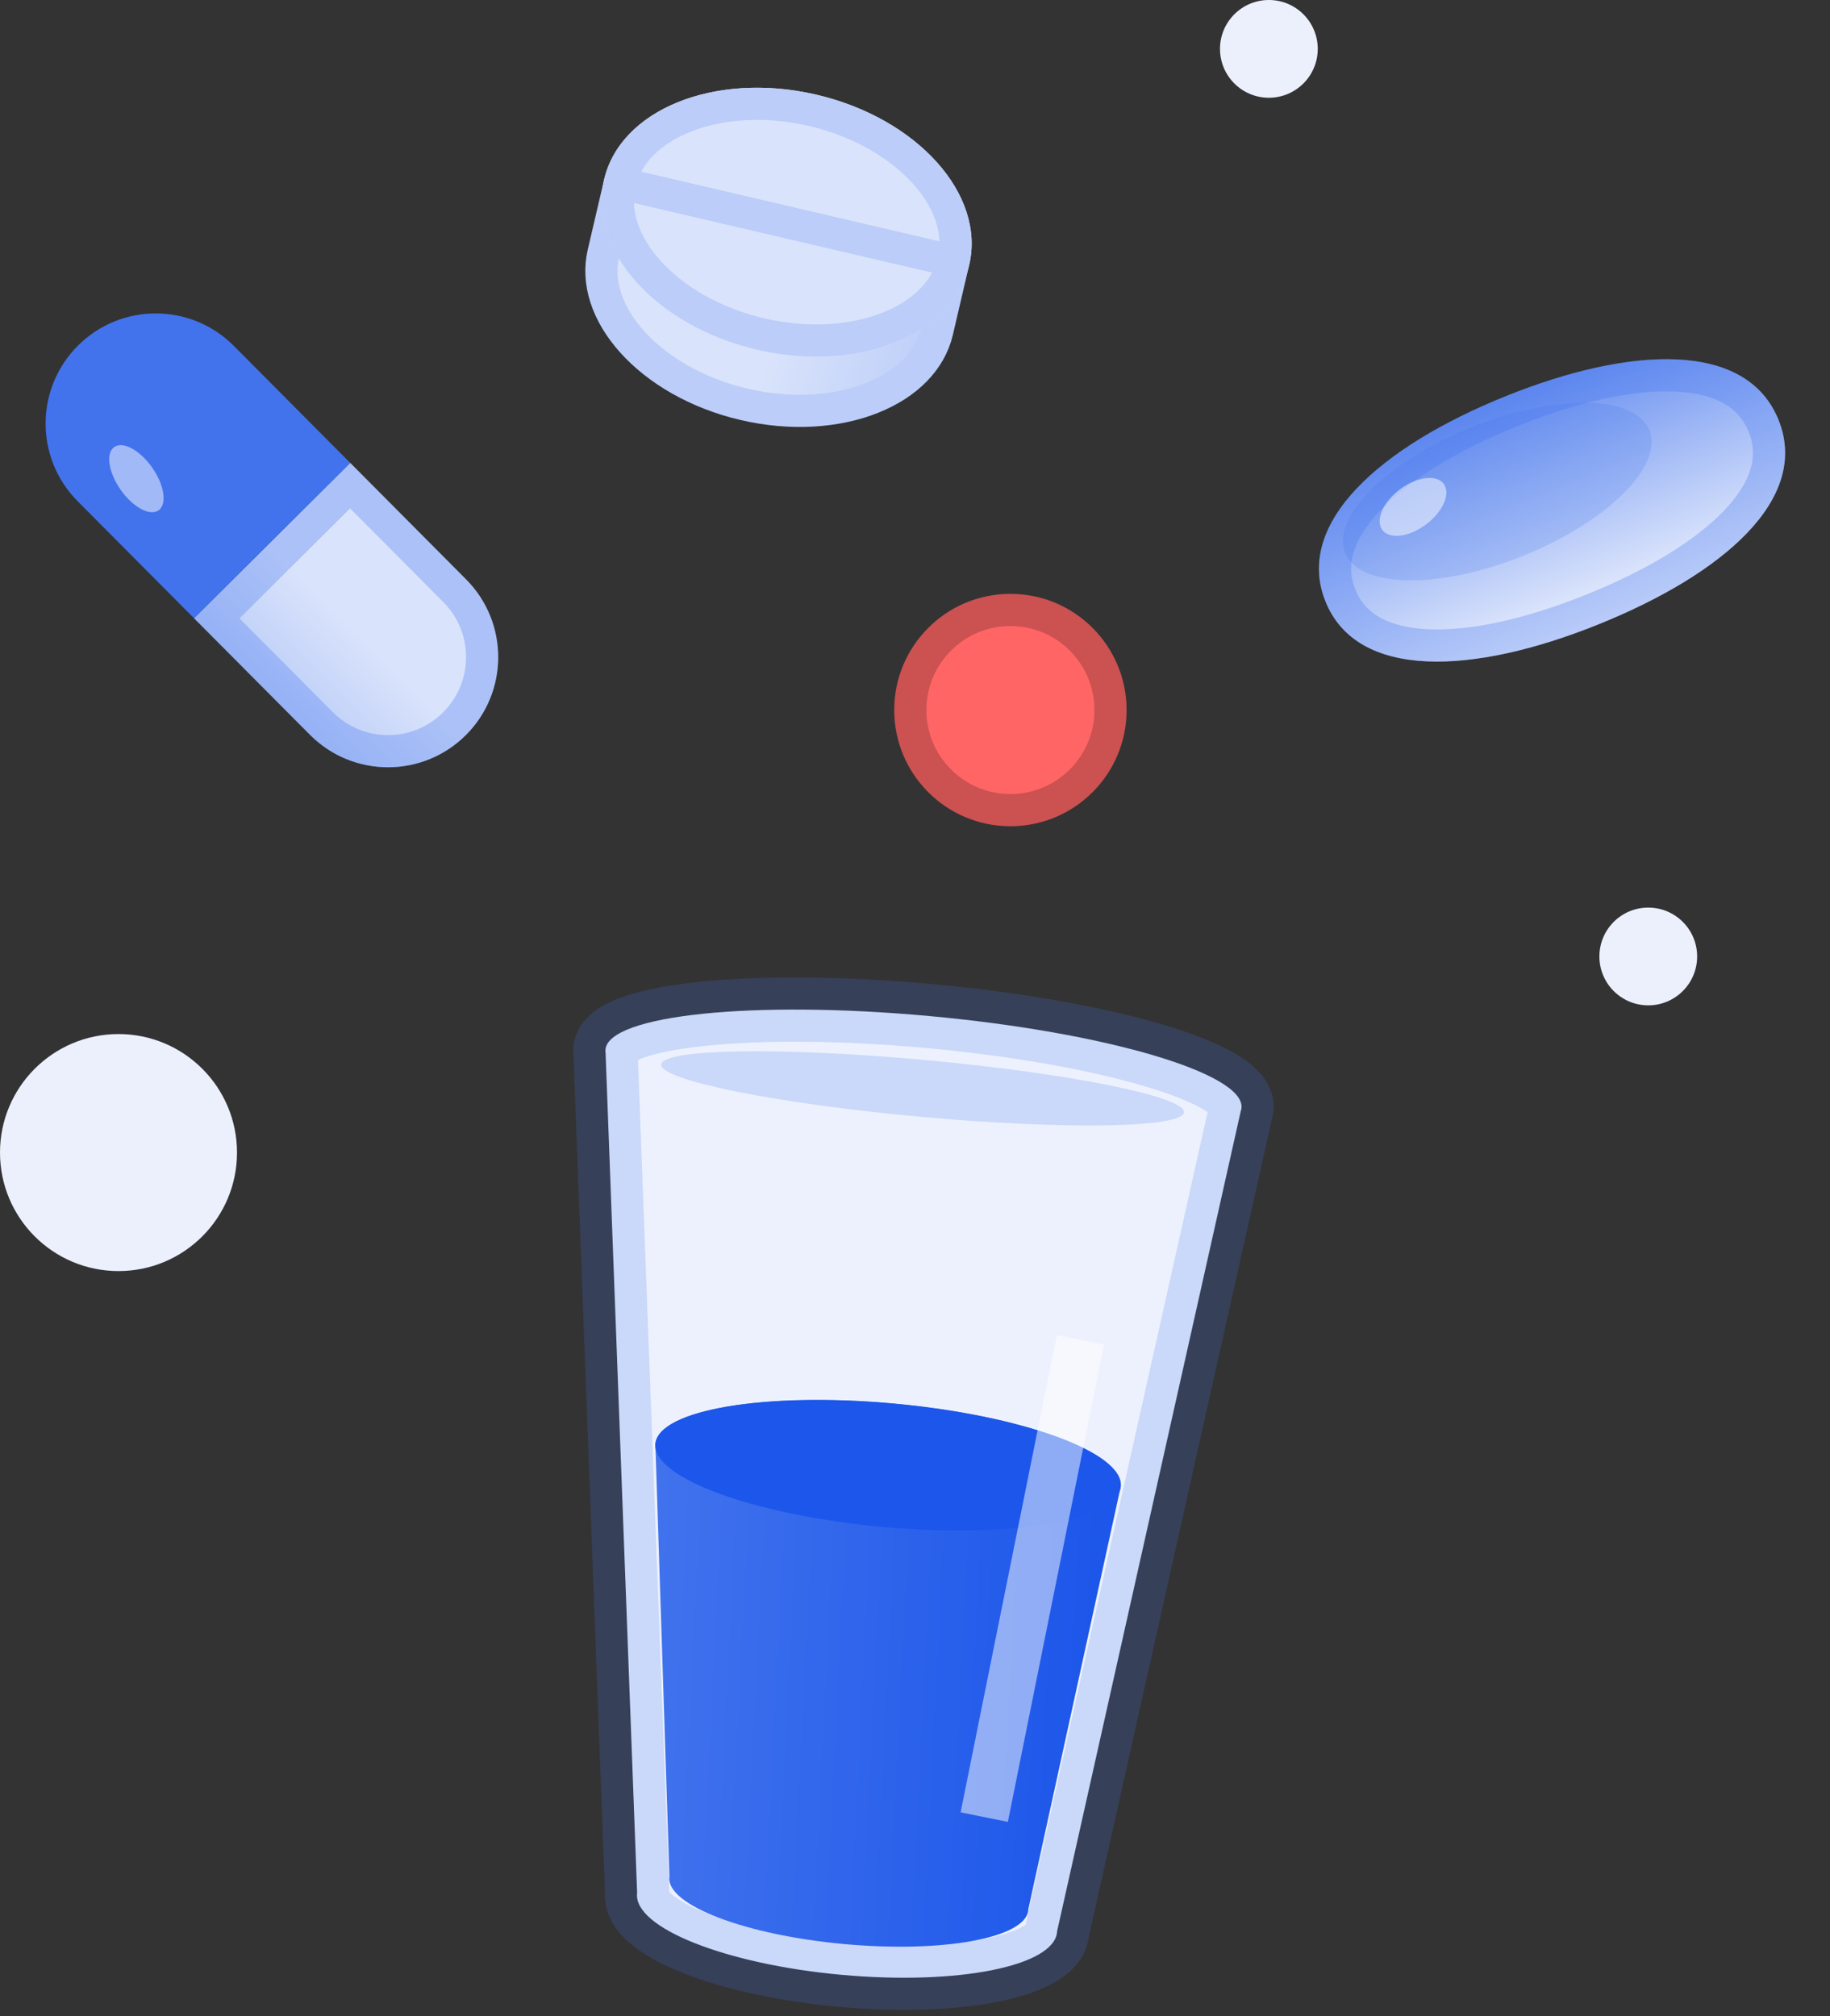 <svg width="246" height="271" viewBox="0 0 246 271" fill="none" xmlns="http://www.w3.org/2000/svg">
<rect x="0" y="0" width="246" height="271" fill="#333333" stroke="none"/>
<mask id="path-1-outside-1_4082_1152" maskUnits="userSpaceOnUse" x="64.954" y="127.225" width="108.283" height="147.18" fill="black">
<rect fill="white" x="64.954" y="127.225" width="108.283" height="147.18"/>
<path d="M124.911 136.577C148.521 138.741 167.316 144.267 166.89 148.92C166.877 149.064 166.844 149.206 166.794 149.345L142.101 259.614C142.099 259.645 142.1 259.677 142.097 259.709C141.675 264.313 128.693 266.886 113.101 265.457C97.509 264.029 85.212 259.139 85.634 254.535C85.636 254.505 85.641 254.475 85.645 254.444L81.404 141.528C81.38 141.379 81.375 141.232 81.388 141.085C81.815 136.432 101.3 134.414 124.911 136.577Z"/>
</mask>
<path d="M124.911 136.577C148.521 138.741 167.316 144.267 166.89 148.92C166.877 149.064 166.844 149.206 166.794 149.345L142.101 259.614C142.099 259.645 142.1 259.677 142.097 259.709C141.675 264.313 128.693 266.886 113.101 265.457C97.509 264.029 85.212 259.139 85.634 254.535C85.636 254.505 85.641 254.475 85.645 254.444L81.404 141.528C81.38 141.379 81.375 141.232 81.388 141.085C81.815 136.432 101.3 134.414 124.911 136.577Z" fill="#ECF1FD"/>
<path d="M124.911 136.577L125.305 132.276L125.305 132.276L124.911 136.577ZM166.89 148.92L171.192 149.314L171.192 149.314L166.89 148.92ZM166.794 149.345L162.724 147.898L162.636 148.145L162.579 148.401L166.794 149.345ZM142.101 259.614L137.886 258.669L137.807 259.022L137.787 259.383L142.101 259.614ZM142.097 259.709L146.399 260.103L146.399 260.103L142.097 259.709ZM113.101 265.457L112.707 269.759L112.707 269.759L113.101 265.457ZM85.634 254.535L81.332 254.141L81.332 254.141L85.634 254.535ZM85.645 254.444L89.93 254.995L89.975 254.64L89.962 254.282L85.645 254.444ZM81.404 141.528L85.721 141.365L85.711 141.095L85.668 140.828L81.404 141.528ZM81.388 141.085L77.086 140.69L77.086 140.691L81.388 141.085ZM124.911 136.577L124.517 140.879C136.13 141.944 146.441 143.827 153.696 145.96C157.358 147.036 160.024 148.114 161.657 149.066C162.485 149.548 162.826 149.871 162.909 149.967C162.989 150.059 162.496 149.532 162.588 148.526L166.89 148.92L171.192 149.314C171.391 147.144 170.405 145.426 169.445 144.317C168.49 143.212 167.248 142.323 166.005 141.599C163.496 140.138 160.067 138.827 156.133 137.67C148.194 135.336 137.302 133.375 125.305 132.276L124.911 136.577ZM166.89 148.92L162.588 148.525C162.612 148.272 162.667 148.059 162.724 147.898L166.794 149.345L170.865 150.793C171.021 150.352 171.143 149.857 171.192 149.314L166.89 148.92ZM166.794 149.345L162.579 148.401L137.886 258.669L142.101 259.614L146.317 260.558L171.01 150.289L166.794 149.345ZM142.101 259.614L137.787 259.383C137.784 259.445 137.783 259.494 137.782 259.521C137.781 259.535 137.781 259.546 137.781 259.551C137.781 259.559 137.781 259.557 137.781 259.556C137.781 259.552 137.782 259.525 137.783 259.487C137.785 259.448 137.789 259.389 137.795 259.316L142.097 259.709L146.399 260.103C146.407 260.014 146.412 259.939 146.414 259.884C146.417 259.83 146.418 259.786 146.418 259.767C146.419 259.758 146.419 259.748 146.419 259.747C146.419 259.744 146.419 259.748 146.419 259.754C146.418 259.764 146.417 259.798 146.415 259.844L142.101 259.614ZM142.097 259.709L137.795 259.315C137.884 258.348 138.527 258.379 137.442 258.997C136.49 259.54 134.846 260.132 132.448 260.608C127.71 261.547 120.998 261.843 113.495 261.155L113.101 265.457L112.707 269.759C120.796 270.501 128.372 270.224 134.128 269.083C136.977 268.518 139.633 267.693 141.72 266.504C143.676 265.389 146.1 263.372 146.399 260.103L142.097 259.709ZM113.101 265.457L113.495 261.155C105.993 260.468 99.447 258.957 94.959 257.173C92.687 256.269 91.179 255.388 90.341 254.681C89.387 253.876 90.024 253.963 89.936 254.93L85.634 254.535L81.332 254.141C81.032 257.409 83.049 259.833 84.769 261.285C86.606 262.834 89.067 264.128 91.766 265.201C97.219 267.369 104.618 269.018 112.707 269.759L113.101 265.457ZM85.634 254.535L89.936 254.93C89.932 254.964 89.929 254.992 89.927 255.012C89.925 255.031 89.923 255.045 89.922 255.05C89.922 255.053 89.922 255.056 89.923 255.045C89.924 255.037 89.927 255.017 89.93 254.995L85.645 254.444L81.36 253.893C81.361 253.886 81.362 253.882 81.361 253.889C81.36 253.893 81.358 253.911 81.355 253.929C81.35 253.967 81.341 254.045 81.332 254.141L85.634 254.535ZM85.645 254.444L89.962 254.282L85.721 141.365L81.404 141.528L77.088 141.69L81.328 254.606L85.645 254.444ZM81.404 141.528L85.668 140.828C85.701 141.035 85.711 141.254 85.69 141.479L81.388 141.085L77.086 140.691C77.039 141.209 77.059 141.724 77.141 142.227L81.404 141.528ZM81.388 141.085L85.69 141.479C85.598 142.486 85.018 142.914 85.112 142.839C85.212 142.759 85.606 142.503 86.508 142.179C88.286 141.541 91.104 140.965 94.901 140.572C102.422 139.793 112.903 139.815 124.517 140.879L124.911 136.577L125.305 132.276C113.308 131.176 102.241 131.126 94.01 131.978C89.931 132.401 86.322 133.066 83.589 134.047C82.235 134.533 80.853 135.181 79.712 136.094C78.567 137.011 77.285 138.52 77.086 140.69L81.388 141.085Z" fill="#4273ED" fill-opacity="0.2" mask="url(#path-1-outside-1_4082_1152)"/>
<path d="M120.137 188.684C137.411 190.266 151.076 195.253 150.658 199.822C150.641 200 150.6 200.175 150.542 200.347L138.231 256.656C138.23 256.694 138.23 256.732 138.227 256.77C137.884 260.505 126.805 262.545 113.48 261.324C100.155 260.103 89.63 256.084 89.973 252.348C89.976 252.31 89.982 252.273 89.988 252.236L88.117 194.626C88.091 194.447 88.083 194.268 88.099 194.089C88.518 189.521 102.862 187.101 120.137 188.684Z" fill="url(#paint0_linear_4082_1152)"/>
<ellipse cx="124.02" cy="146.302" rx="35.28" ry="3.825" transform="rotate(5.236 124.02 146.302)" fill="#4273ED" fill-opacity="0.2"/>
<ellipse cx="119.379" cy="196.951" rx="31.41" ry="8.325" transform="rotate(5.236 119.379 196.951)" fill="#1C56EA"/>
<path d="M145.234 180.103L132.306 244.261" stroke="white" stroke-opacity="0.5" stroke-width="6.48"/>
<path d="M109.055 15.703C102.656 14.21 96.53 14.696 91.823 16.582C87.108 18.471 84.004 21.664 83.101 25.529L81.111 34.051C80.209 37.917 81.579 42.154 84.969 45.935C88.355 49.711 93.633 52.859 100.031 54.353C106.429 55.847 112.556 55.361 117.263 53.475C121.978 51.586 125.082 48.393 125.985 44.528L127.974 36.005C128.877 32.14 127.507 27.903 124.116 24.122C120.731 20.346 115.453 17.197 109.055 15.703Z" fill="url(#paint1_linear_4082_1152)" stroke="#BBCDF8" stroke-width="4.32"/>
<path d="M81.209 24.134C78.999 33.597 88.195 43.833 101.748 46.998C115.301 50.162 128.079 45.056 130.289 35.593C132.498 26.13 123.302 15.893 109.749 12.729C96.196 9.565 83.418 14.671 81.209 24.134Z" fill="#D9E3FB"/>
<path d="M109.114 12.587C95.799 9.726 83.383 14.819 81.208 24.134C78.999 33.597 88.195 43.834 101.748 46.998L102.73 42.791C96.709 41.385 91.838 38.443 88.781 35.041C86.43 32.423 85.299 29.738 85.211 27.286L125.304 36.647C124.14 38.806 121.936 40.713 118.669 42.018C114.422 43.716 108.752 44.197 102.73 42.791L101.748 46.998L102.383 47.14C115.698 50.002 128.114 44.908 130.289 35.592C132.498 26.13 123.302 15.893 109.749 12.729L109.114 12.587ZM108.767 16.936C114.788 18.342 119.659 21.283 122.716 24.686C125.067 27.303 126.198 29.988 126.287 32.44L86.194 23.079C87.359 20.92 89.561 19.013 92.828 17.708C97.075 16.011 102.745 15.53 108.767 16.936Z" fill="#BBCDF8"/>
<path d="M41.668 98.772L26.086 83.107L47.079 62.226L62.661 77.891C68.427 83.688 68.402 93.062 62.605 98.828C56.808 104.594 47.434 104.569 41.668 98.772Z" fill="url(#paint2_linear_4082_1152)"/>
<path d="M29.141 83.116L43.199 97.249C48.124 102.2 56.131 102.222 61.082 97.296C66.034 92.371 66.054 84.365 61.129 79.414L47.071 65.281L29.141 83.116Z" stroke="#4273ED" stroke-opacity="0.3" stroke-width="4.32"/>
<path d="M26.086 83.108L10.441 67.379C4.675 61.582 4.7 52.208 10.497 46.441C16.294 40.675 25.668 40.7 31.434 46.497L47.079 62.226L26.086 83.108Z" fill="#4273ED"/>
<ellipse cx="2.592" cy="5.196" rx="2.592" ry="5.196" transform="matrix(-0.819 0.573 0.573 0.819 17.483 58.605)" fill="white" fill-opacity="0.5"/>
<path d="M239.081 56.443C243.365 67.088 231.6 77.195 214.792 83.959C197.984 90.722 182.428 91.407 178.179 80.85C173.931 70.292 185.625 60.011 202.433 53.247C219.241 46.483 234.798 45.799 239.081 56.443Z" fill="url(#paint3_linear_4082_1152)"/>
<path d="M203.239 55.251C211.499 51.927 219.26 50.182 225.35 50.475C231.397 50.766 235.367 53 237.077 57.249C238.784 61.491 237.46 65.806 233.286 70.162C229.079 74.551 222.253 78.628 213.986 81.955C205.726 85.279 197.963 87.024 191.876 86.742C185.826 86.46 181.873 84.242 180.183 80.043C178.494 75.845 179.808 71.506 183.977 67.112C188.172 62.691 194.98 58.575 203.239 55.251Z" stroke="#4273ED" stroke-opacity="0.3" stroke-width="4.32"/>
<ellipse cx="201.273" cy="66.075" rx="22.05" ry="9.315" transform="rotate(-21.921 201.273 66.075)" fill="#4273ED" fill-opacity="0.2"/>
<ellipse cx="5.157" cy="2.938" rx="5.157" ry="2.938" transform="matrix(0.805 -0.594 0.577 0.817 184.1 68.801)" fill="white" fill-opacity="0.5"/>
<circle cx="15.93" cy="154.93" r="15.93" fill="#ECF0FD"/>
<circle cx="221.57" cy="128.57" r="6.57" fill="#ECF0FD"/>
<circle cx="170.57" cy="6.57" r="6.57" fill="#ECF0FD"/>
<path d="M151.44 95.445C151.44 104.069 144.449 111.06 135.825 111.06C127.201 111.06 120.21 104.069 120.21 95.445C120.21 86.821 127.201 79.83 135.825 79.83C144.449 79.83 151.44 86.821 151.44 95.445Z" fill="#FF6565"/>
<path d="M135.825 81.99C143.256 81.99 149.28 88.014 149.28 95.445C149.28 102.876 143.256 108.9 135.825 108.9C128.394 108.9 122.37 102.876 122.37 95.445C122.37 88.014 128.394 81.99 135.825 81.99Z" stroke="black" stroke-opacity="0.2" stroke-width="4.32"/>
<defs>
<linearGradient id="paint0_linear_4082_1152" x1="85.634" y1="220.994" x2="148.227" y2="224.12" gradientUnits="userSpaceOnUse">
<stop stop-color="#4273ED"/>
<stop offset="1" stop-color="#1C56EA"/>
</linearGradient>
<linearGradient id="paint1_linear_4082_1152" x1="79.647" y1="30.822" x2="127.72" y2="45.044" gradientUnits="userSpaceOnUse">
<stop offset="0.548" stop-color="#D9E3FB"/>
<stop offset="1" stop-color="#BBCDF8"/>
</linearGradient>
<linearGradient id="paint2_linear_4082_1152" x1="60.09" y1="75.306" x2="39.097" y2="96.188" gradientUnits="userSpaceOnUse">
<stop offset="0.519" stop-color="#D9E3FB"/>
<stop offset="1" stop-color="#BBCDF8"/>
</linearGradient>
<linearGradient id="paint3_linear_4082_1152" x1="202.433" y1="53.247" x2="214.792" y2="83.959" gradientUnits="userSpaceOnUse">
<stop stop-color="#688FF0"/>
<stop offset="1" stop-color="#ECF1FD"/>
</linearGradient>
</defs>
</svg>
